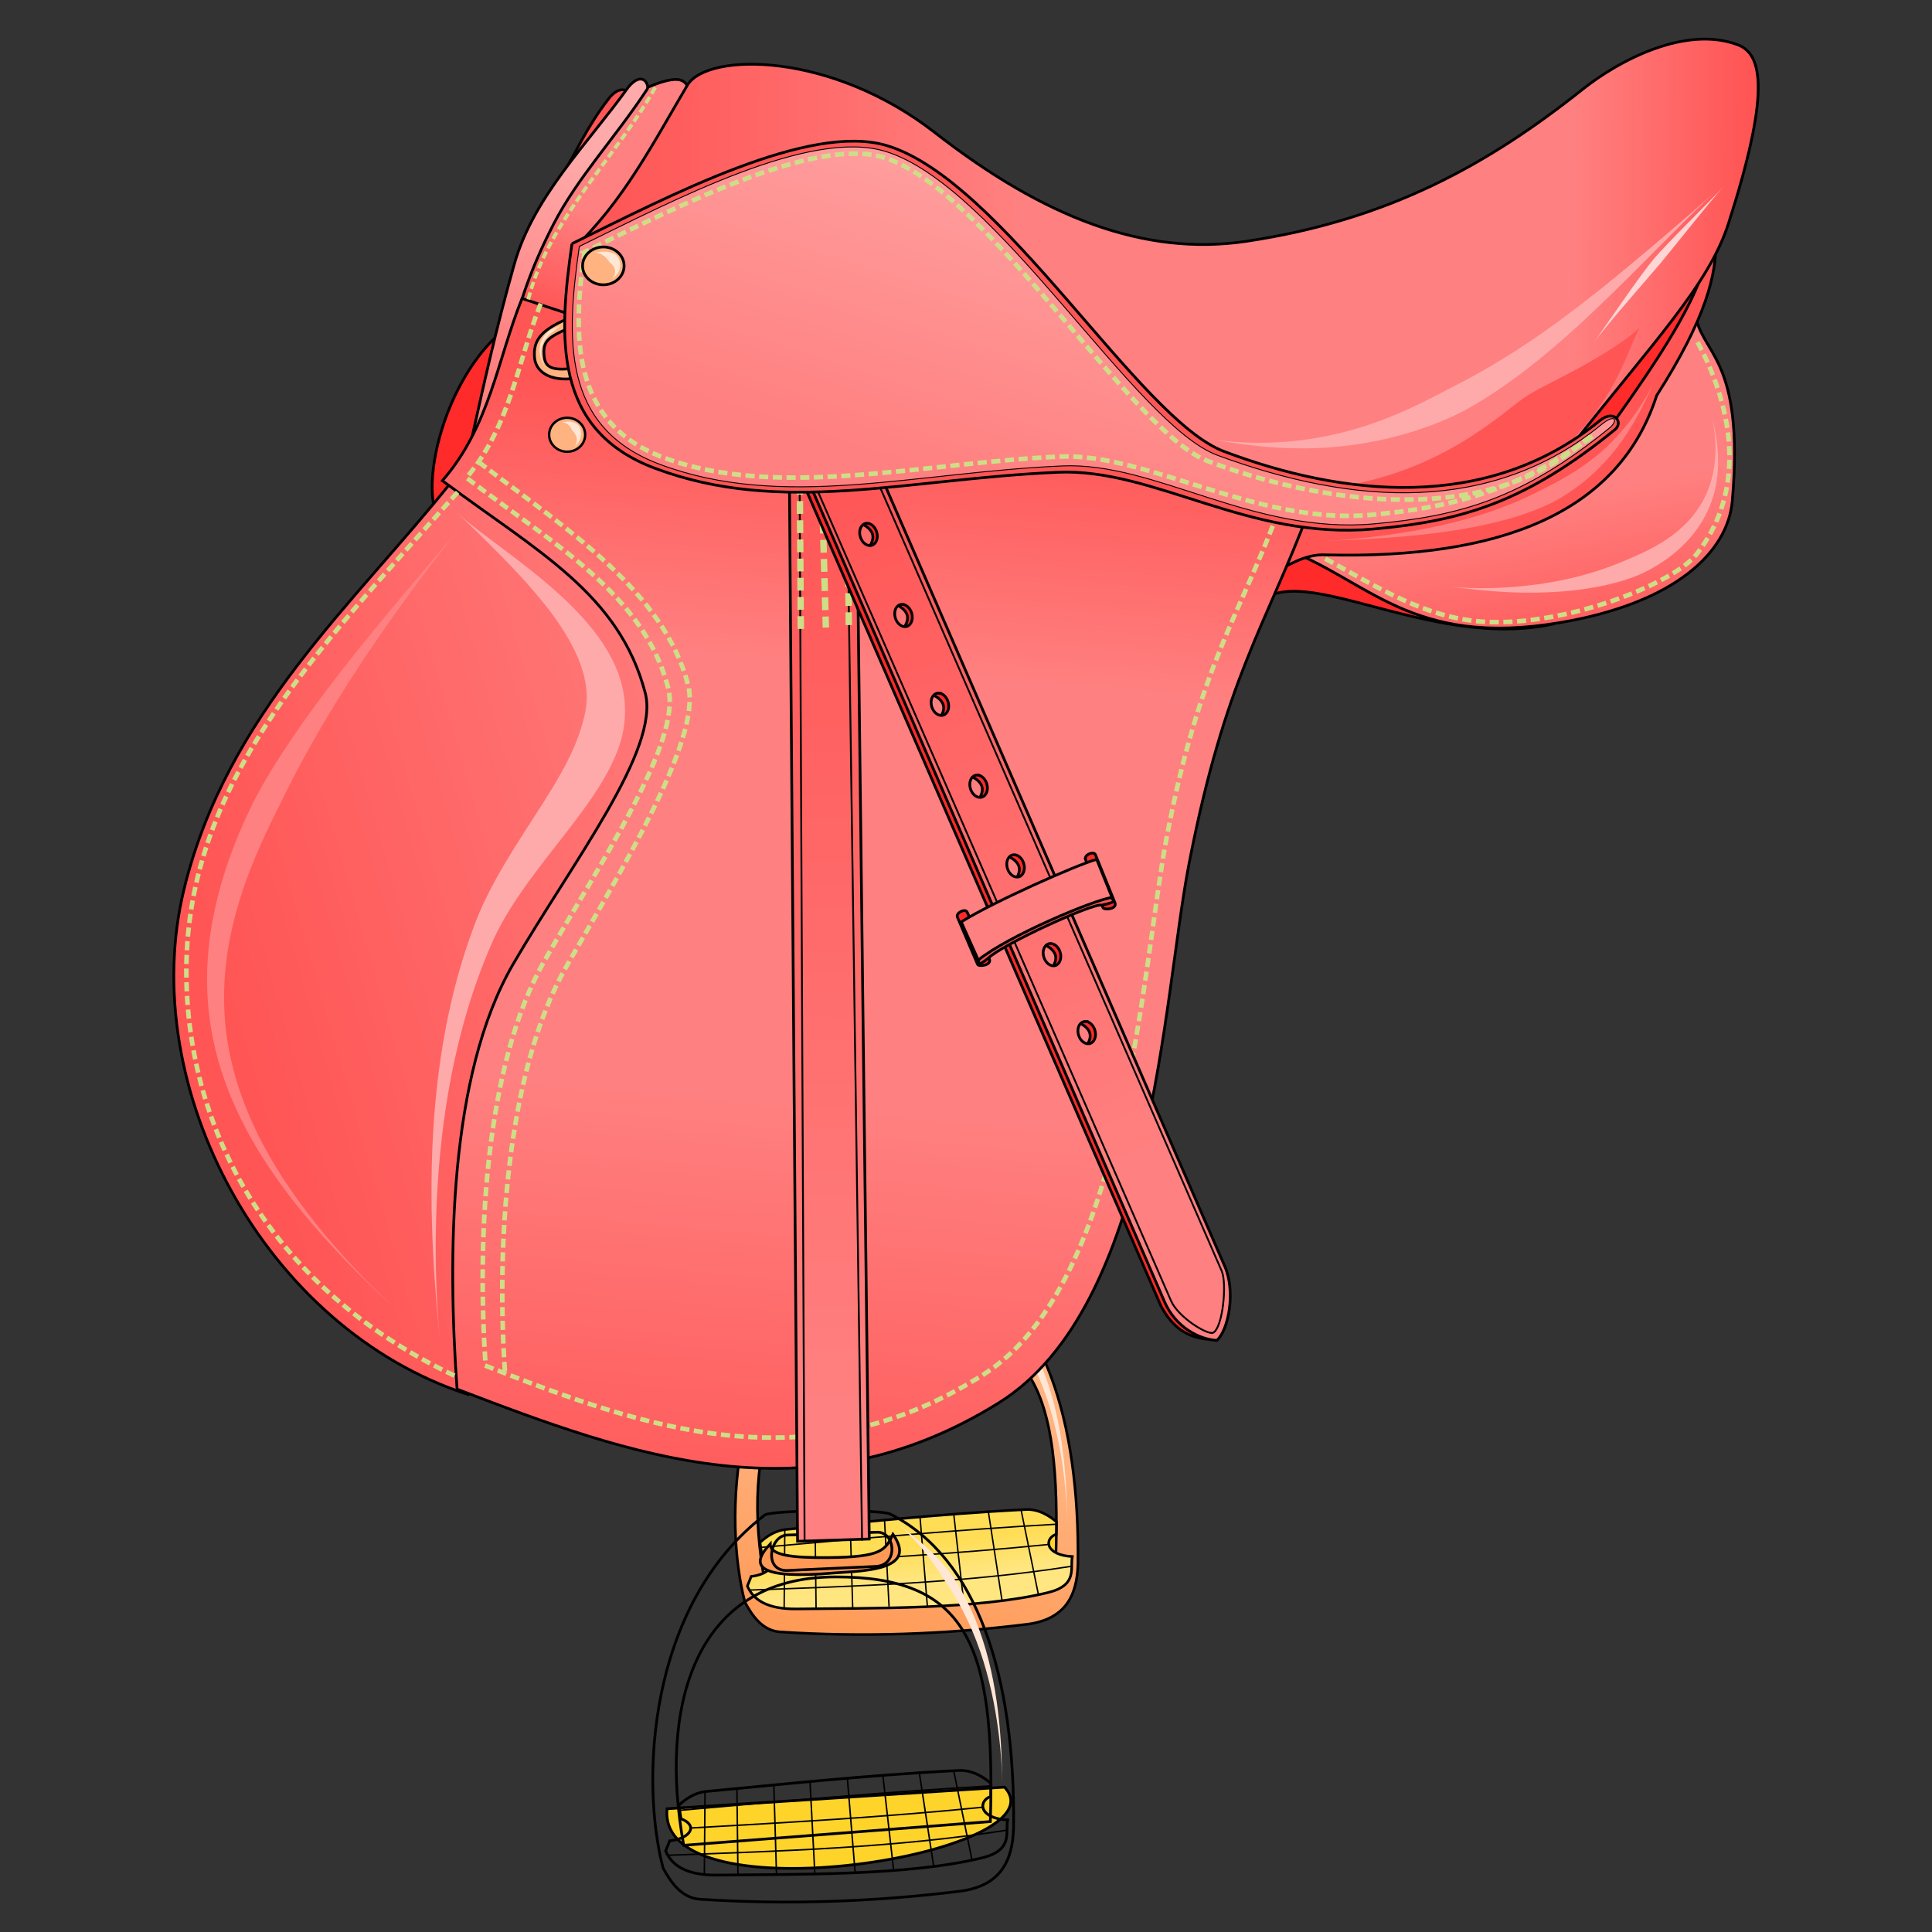 <?xml version="1.0" encoding="UTF-8"?>
<svg cursor="default" version="1.1" viewBox="0 0 256 256" xml:space="preserve" xmlns="http://www.w3.org/2000/svg" xmlns:xlink="http://www.w3.org/1999/xlink"><rect x="0" y="0" width="256" height="256" fill="#333333" stroke="none"/><defs><linearGradient id="linearGradient11268"><stop stop-color="#fd5" offset="0"/><stop stop-color="#ffe680" offset="1"/></linearGradient><linearGradient id="linearGradient10610"><stop stop-color="#f95" offset="0"/><stop stop-color="#ffb380" offset="1"/></linearGradient><linearGradient id="linearGradient7082" x1="44.869" x2="109.55" y1="112.3" y2="93.725" gradientTransform="matrix(1.21 0 0 1.21 -26.906 -12.282)" gradientUnits="userSpaceOnUse"><stop stop-color="#f55" offset="0"/><stop stop-color="#ff8080" offset="1"/></linearGradient><linearGradient id="linearGradient7218" x1="103.57" x2="115.04" y1="181.09" y2="54.59" gradientTransform="matrix(1.21 0 0 1.21 -26.906 -12.282)" gradientUnits="userSpaceOnUse"><stop stop-color="#f55" offset="0"/><stop stop-color="#ff8080" offset=".397"/><stop stop-color="#ff8080" offset=".777"/><stop stop-color="#f55" offset="1"/></linearGradient><linearGradient id="linearGradient7277" x1="112.81" x2="112.63" y1="59.576" y2="164.1" gradientTransform="matrix(1.21 0 0 1.21 -26.906 -12.282)" gradientUnits="userSpaceOnUse"><stop stop-color="#f55" offset="0"/><stop stop-color="#ff8080" offset="1"/></linearGradient><linearGradient id="linearGradient7285" x1="114.04" x2="146.82" y1="60.986" y2="136.95" gradientTransform="matrix(1.21 0 0 1.21 -26.906 -12.282)" gradientUnits="userSpaceOnUse"><stop stop-color="#f55" offset="0"/><stop stop-color="#ff8080" offset="1"/></linearGradient><linearGradient id="linearGradient8800" x1="195.03" x2="191.59" y1="83.019" y2="64.952" gradientTransform="matrix(1.21 0 0 1.21 -26.906 -12.282)" gradientUnits="userSpaceOnUse"><stop stop-color="#f55" offset="0"/><stop stop-color="#ff8080" offset="1"/></linearGradient><linearGradient id="linearGradient9235" x1="107.31" x2="121.77" y1="56.833" y2="11.466" gradientTransform="matrix(1.174 0 0 1.174 -22.878 -10.596)" gradientUnits="userSpaceOnUse"><stop stop-color="#ff8080" offset="0"/><stop stop-color="#faa" offset="1"/></linearGradient><linearGradient id="linearGradient9782" x1="87.618" x2="213.5" y1="25.426" y2="26.298" gradientTransform="matrix(1.21 0 0 1.21 -26.906 -12.282)" gradientUnits="userSpaceOnUse"><stop stop-color="#f55" offset="0"/><stop stop-color="#ff8080" offset=".367"/><stop stop-color="#ff8080" offset=".85"/><stop stop-color="#f55" offset="1"/></linearGradient><linearGradient id="linearGradient10104" x1="76.233" x2="86.368" y1="49.044" y2="26.748" gradientTransform="matrix(1.21 0 0 1.21 -26.906 -12.282)" gradientUnits="userSpaceOnUse"><stop stop-color="#ff8080" offset="0"/><stop stop-color="#faa" offset="1"/></linearGradient><linearGradient id="linearGradient10106" x1="82.005" x2="86.147" y1="44.374" y2="33.225" gradientTransform="matrix(1.21 0 0 1.21 -26.906 -12.282)" gradientUnits="userSpaceOnUse"><stop stop-color="#f55" offset="0"/><stop stop-color="#ff8080" offset="1"/></linearGradient><linearGradient id="linearGradient10612" x1="106.46" x2="111.53" y1="243.2" y2="218.87" gradientTransform="matrix(1.21 0 0 1.21 -28.263 -105.91)" gradientUnits="userSpaceOnUse" xlink:href="#linearGradient10610"/><linearGradient id="linearGradient11270" x1="115.28" x2="115.79" y1="231.48" y2="235.71" gradientTransform="matrix(1.21 0 0 1.21 -28.263 -105.91)" gradientUnits="userSpaceOnUse" xlink:href="#linearGradient11268"/></defs><g transform="matrix(.95 0 0 .95 15.242 39.267)"><g stroke="#000" stroke-linecap="square" stroke-width=".363"><path d="m88.387 174.29c-1.403 14.793 52.87 5.875 44.715-2.865z" fill="#ffd42a"/><path d="m102.06 139.2c-0.011 1.52 2.888 1.844 7.635 1.808 7.196-0.054 7.616-1.006 8.627-3.088 3.236 4.589-3.177 4.828-7.731 5.119-10.239 0.891-11.322-0.906-8.531-3.839z" fill="#f95"/><path d="m110.94 134.8c-0.48-1e-3 -0.966-1e-3 -1.451 2e-3 -3.882 0.03-7.714 0.224-8.156 0.565-15.557 12.002-16.468 35.334-13.475 46.765 1.079 2.03 2.539 3.993 4.901 4.148 11.51 0.753 23.037 0.344 34.383-1.056 5.311-0.655 7.051-3.878 7.163-8.444 0.237-20.098-4.832-35.76-16.361-41.549-0.56-0.281-3.642-0.42-7.005-0.43zm5.303 2.848c2.404-0.075 2.849 4.393-0.213 4.533l-11.677 0.532c-3.221 0.147-2.378-4.618-0.052-4.691zm-5.544 5.918c17.211-8e-3 21.253 8.604 20.527 32.42l-40.63 3.146c-3.288-18.001 1.153-35.556 20.102-35.565z" fill="url(#linearGradient10612)"/><path d="m88.2 179.88c0.8 1.909 2.741 3.251 6.878 3.199 10.287-0.128 25.307 0.11 35.084-2.293 4.165-1.024 3.023-3.432 3.359-5.012-3.822-0.203-3.959-2.511-2.239-3.119l0.027-1.733c-0.828-0.679-2.334-1.806-4.292-1.706-12.682 0.643-24.632 1.972-33.378 2.773-1.699 0.156-2.912 1.132-3.679 1.813l0.267 1.813c2.261 0.829 1.405 2.587-1.493 2.933z" fill="url(#linearGradient11270)"/></g><path d="m118.9 136.53c0.873 0.676 2.152 1.912 3.412 3.459 1.31 1.607 2.13 2.939 2.797 3.953 0.047 0.071 0.091 0.137 0.132 0.199 1.189 1.759 2.764 4.323 4.171 8.006 2.662 6.972 3.316 14.492 3.404 18.775-0.088-4.327-0.239-11.765-2.611-19.055-1.239-3.806-2.763-6.579-3.986-8.387-0.043-0.064-0.09-0.131-0.142-0.203-0.687-0.959-1.863-2.301-3.361-3.669-1.605-1.466-2.833-2.316-3.816-3.076z" fill="#ffe6d5"/><g fill="none" stroke="#000" stroke-linecap="square" stroke-width=".2"><path d="m93.418 172.16-0.088 10.62"/><path d="m97.648 171.72 0.132 11.148"/><path d="m102.89 182.95-0.353-11.765"/><path d="m107.34 170.88 0.617 11.765"/><path d="m112.28 170.26 1.014 12.294"/><path d="m116.99 169.91 1.41 12.426"/><path d="m121.8 169.43 1.895 12.338"/><path d="m126.38 169.29 2.38 11.633"/><path d="m133.34 177.14c-14.838 2.323-29.763 2.753-44.682 3.305"/><path d="m91.655 176.83c12.808-0.733 25.616-1.435 38.425-2.732"/><path d="m90.157 174.49c13.81-1.222 27.654-2.478 40.981-3.217"/></g></g><g transform="translate(0 65.381)"><g stroke="#000" stroke-linecap="square" stroke-width=".363"><path d="m88.387 174.29c-1.403 14.793 52.87 5.875 44.715-2.865z" fill="#ffd42a"/><path d="m102.06 139.2c-0.011 1.52 2.888 1.844 7.635 1.808 7.196-0.054 7.616-1.006 8.627-3.088 3.236 4.589-3.177 4.828-7.731 5.119-10.239 0.891-11.322-0.906-8.531-3.839z" fill="#f95"/><path d="m110.94 134.8c-0.48-1e-3 -0.966-1e-3 -1.451 2e-3 -3.882 0.03-7.714 0.224-8.156 0.565-15.557 12.002-16.468 35.334-13.475 46.765 1.079 2.03 2.539 3.993 4.901 4.148 11.51 0.753 23.037 0.344 34.383-1.056 5.311-0.655 7.051-3.878 7.163-8.444 0.237-20.098-4.832-35.76-16.361-41.549-0.56-0.281-3.642-0.42-7.005-0.43zm5.303 2.848c2.404-0.075 2.849 4.393-0.213 4.533l-11.677 0.532c-3.221 0.147-2.378-4.618-0.052-4.691zm-5.544 5.918c17.211-8e-3 21.253 8.604 20.527 32.42l-40.63 3.146c-3.288-18.001 1.153-35.556 20.102-35.565z" fill="url(#linearGradient10612)"/><path d="m88.2 179.88c0.8 1.909 2.741 3.251 6.878 3.199 10.287-0.128 25.307 0.11 35.084-2.293 4.165-1.024 3.023-3.432 3.359-5.012-3.822-0.203-3.959-2.511-2.239-3.119l0.027-1.733c-0.828-0.679-2.334-1.806-4.292-1.706-12.682 0.643-24.632 1.972-33.378 2.773-1.699 0.156-2.912 1.132-3.679 1.813l0.267 1.813c2.261 0.829 1.405 2.587-1.493 2.933z" fill="url(#linearGradient11270)"/></g><path d="m118.9 136.53c0.873 0.676 2.152 1.912 3.412 3.459 1.31 1.607 2.13 2.939 2.797 3.953 0.047 0.071 0.091 0.137 0.132 0.199 1.189 1.759 2.764 4.323 4.171 8.006 2.662 6.972 3.316 14.492 3.404 18.775-0.088-4.327-0.239-11.765-2.611-19.055-1.239-3.806-2.763-6.579-3.986-8.387-0.043-0.064-0.09-0.131-0.142-0.203-0.687-0.959-1.863-2.301-3.361-3.669-1.605-1.466-2.833-2.316-3.816-3.076z" fill="#ffe6d5"/><g fill="none" stroke="#000" stroke-linecap="square" stroke-width=".2"><path d="m93.418 172.16-0.088 10.62"/><path d="m97.648 171.72 0.132 11.148"/><path d="m102.89 182.95-0.353-11.765"/><path d="m107.34 170.88 0.617 11.765"/><path d="m112.28 170.26 1.014 12.294"/><path d="m116.99 169.91 1.41 12.426"/><path d="m121.8 169.43 1.895 12.338"/><path d="m126.38 169.29 2.38 11.633"/><path d="m133.34 177.14c-14.838 2.323-29.763 2.753-44.682 3.305"/><path d="m91.655 176.83c12.808-0.733 25.616-1.435 38.425-2.732"/><path d="m90.157 174.49c13.81-1.222 27.654-2.478 40.981-3.217"/></g></g><g stroke="#000" stroke-linecap="square" stroke-width=".363"><path d="m74.24 23.655c2.132-3.519 3.447-6.729 6.398-10.557 1.157-1.5 2.193-1.398 2.773-0.746z" fill="#f55"/><path d="m85.01 11.925c4.878-2.214 5.627-1.364 6.185-0.373-2.053 10.898-11.066 22.666-17.169 34.071l-6.398-4.959c3.315-10.101 8.671-19.773 17.382-28.739z" fill="url(#linearGradient10106)"/><path d="m57.773 68.174c-1.958-5.716 1.853-19.027 9.425-24.808 3.191 8.355 2.197 16.653-9.425 24.808z" fill="#ff2a2a"/><path d="m62.616 57.619c1.47-6.552 3.048-13.853 5.545-22.66 2.529-8.918 9.783-15.995 15.089-23.407 1.943-2.33 2.821-0.228 2.506 0.267-4.283 6.503-9.243 11.726-12.423 17.915-6.297 12.257-5.545 18.04-8.478 27.672z" fill="url(#linearGradient10104)"/><path d="m166.13 80.767c3.33-20.013 26.508-1.536 39.813 1.885-16.964 3.784-34.875-9.553-39.813-1.885z" fill="#ff2a2a"/><path d="m169.97 72.623c11.279 4.094 16.85 13.232 36.722 9.878 15.505-2.617 22.272-9.464 22.847-16.136 1.663-19.305-4.263-19.394-4.901-24.883z" fill="url(#linearGradient8800)"/><path d="m59.897 63.751c-12.939 16.232-29.816 30.791-35.51 54.065-6.425 26.261 10.677 58.224 37.643 66.968 11.696-45.69 66.593-109.99-2.133-121.03z" fill="url(#linearGradient7082)"/><path d="m167.94 76.242c2.54-1.077 4.758-2.908 7.842-2.715 23.106 0.543 38.713-5.58 43.734-21.113 6.502-10.167 8.007-16.074 7.842-20.812-19.806 14.88-60.898 22.381-59.418 44.639z" fill="#f55"/><path d="m60.563 184.07c22.965 8.791 46.537 17.531 71.785 1.81 20.447-12.732 21.726-53.459 25.185-71.332 4.776-24.678 10.231-31.667 15.933-46.958-34.764-9.349-69.528-16.234-104.29-28.046-3.26 8.054-4.236 16.865-10.557 24.153 12.69 9.455 23.407 14.981 26.873 28.099 1.983 7.505-9.612 22.404-17.489 35.937-8.595 14.768-8.68 38.832-7.439 56.337z" fill="url(#linearGradient7218)"/></g><path d="m71.539 40.514c-3.006 7.6-3.906 15.915-9.736 22.793 11.702 8.923 23.546 15.495 26.742 27.874 1.829 7.083-9.166 23.405-16.429 36.175-7.926 13.936-8.909 37.098-7.765 53.617 21.178 8.296 42.765 15.941 66.048 1.105 18.856-12.015 20.94-53.918 24.13-70.784 4.404-23.288 9.887-29.883 15.146-44.314" fill="none" stroke="#cdde87" stroke-dasharray="0.605, 1.21" stroke-linecap="square" stroke-width=".605"/><g fill="#ff2a2a" stroke="#000" stroke-linecap="square" stroke-width=".363"><path d="m113.01 69.004c1.315 0.327 4.281 1.462 1.508 4.223 5.192-0.355 2.999-6.98-1.508-4.223z"/><path d="m117.6 79.728c1.315 0.327 4.281 1.462 1.508 4.223 5.192-0.355 2.999-6.98-1.508-4.223z"/><path d="m122.39 91.642c1.315 0.327 4.281 1.462 1.508 4.223 5.192-0.355 2.999-6.98-1.508-4.223z"/><path d="m127.51 102.46c1.315 0.327 4.281 1.462 1.508 4.223 5.192-0.355 2.999-6.98-1.508-4.223z"/><path d="m132.42 113.06c1.315 0.327 4.281 1.462 1.508 4.223 5.192-0.355 2.999-6.98-1.508-4.223z"/><path d="m137.24 124.78c1.315 0.327 4.281 1.462 1.508 4.223 5.192-0.355 2.999-6.98-1.508-4.223z"/><path d="m141.8 135.11c1.315 0.327 4.281 1.462 1.508 4.223 5.192-0.355 2.999-6.98-1.508-4.223z"/><path d="m146.86 146.69c1.315 0.327 4.281 1.462 1.508 4.223 5.192-0.355 2.999-6.98-1.508-4.223z"/><path d="m151.76 158.34c1.315 0.327 4.281 1.462 1.508 4.223 5.192-0.355 2.999-6.98-1.508-4.223z"/><path d="m156.39 168.74c1.315 0.327 4.281 1.462 1.508 4.223 5.192-0.355 2.999-6.98-1.508-4.223z"/></g><g stroke="#000" stroke-linecap="square"><path d="m105.68 204.23 9.501-0.302-1.684-140.65-8.898-0.151z" fill="url(#linearGradient7277)" stroke-width=".363"/><g><path d="m106.61 204.09-0.649-139.05 6.292-0.16 1.971 139.13" fill="none" stroke-width=".242"/><path d="m126.87 121.55 2.666 6.238c0.148 0.346 1.955 0.116 1.546-0.746l-2.933-6.185c-0.248-0.523-1.539 0.086-1.28 0.693z" fill="#ff2a2a" stroke-width=".363"/><path d="m143.84 113.88 2.304 6.381c0.128 0.354 1.945 0.228 1.587-0.657l-2.574-6.343c-0.217-0.536-1.541-2e-3 -1.317 0.619z" fill="#ff2a2a" stroke-width=".363"/></g></g><path d="m106.11 82.914-0.147-20.763 6.302 0.783 0.213 20.581" fill="none" stroke="#cdde87" stroke-dasharray="0.847, 1.694" stroke-linecap="square" stroke-width=".847"/><path d="m108.9 64.337 0.518 18.395" fill="none" stroke="#cdde87" stroke-dasharray="0.847, 1.694" stroke-linecap="square" stroke-width=".847"/><g stroke="#000" stroke-linecap="square"><path d="m106.63 64.479 47.215 108.6c1.466 2.664 3.362 4.396 7.23 4.44-23.667-45.45-31.269-68.027-52.107-113.95z" fill="#ff2a2a" stroke-width=".363"/><path d="m116.36 62.218-9.5 0.905 47.441 109.36c1.49 3.427 4.626 4.998 6.939 5.128 1.552-1.4 2.517-6.446 1.054-9.803zm-1.723 7.154c0.598-0.184 1.28 0.314 1.524 1.111 0.243 0.796-0.043 1.59-0.64 1.772-0.598 0.184-1.28-0.314-1.524-1.111-0.243-0.796 0.043-1.59 0.64-1.772zm4.934 10.708c0.524 0.025 1.027 0.496 1.227 1.149 0.243 0.796-0.043 1.59-0.64 1.772-0.597 0.182-1.278-0.315-1.522-1.111-0.245-0.797 0.042-1.592 0.64-1.775 0.095-0.029 0.194-0.04 0.295-0.035zm4.826 11.764c0.524 0.025 1.027 0.495 1.227 1.146 0.243 0.796-0.043 1.59-0.64 1.772-0.597 0.182-1.278-0.315-1.522-1.111-0.243-0.796 0.043-1.59 0.64-1.772 0.095-0.029 0.194-0.04 0.295-0.035zm5.126 10.855c0.526 0.024 1.03 0.497 1.229 1.151 0.243 0.796-0.043 1.59-0.64 1.772-0.598 0.184-1.28-0.313-1.524-1.111-0.245-0.797 0.042-1.592 0.64-1.775 0.095-0.029 0.194-0.042 0.295-0.038zm4.901 10.559c0.524 0.025 1.027 0.496 1.226 1.149 0.243 0.795-0.042 1.588-0.638 1.772-0.598 0.184-1.28-0.314-1.524-1.111-0.245-0.797 0.042-1.592 0.64-1.775 0.095-0.029 0.194-0.041 0.295-0.035zm4.826 11.764c0.524 0.025 1.027 0.495 1.226 1.146 0.243 0.795-0.042 1.588-0.638 1.772-0.598 0.184-1.28-0.314-1.524-1.111-0.243-0.796 0.043-1.59 0.64-1.772 0.095-0.029 0.194-0.041 0.295-0.035zm4.599 10.328c0.525 0.024 1.029 0.495 1.229 1.149 0.243 0.796-0.043 1.59-0.64 1.772-0.598 0.184-1.28-0.314-1.524-1.111-0.243-0.796 0.043-1.59 0.64-1.772 0.095-0.029 0.194-0.042 0.295-0.038z" fill="url(#linearGradient7285)" stroke-width=".363"/><g><path d="m108.31 64.977 46.859 107.39c0.965 2.211 4.88 4.574 5.58 4.223 1.26-0.631 1.863-6.501 1.131-8.181l-45.669-104.76" fill="none" stroke-width=".242"/><path d="m129.67 127.37c-0.083 0.412 0.082 0.556 1.244-0.377 1.823-1.833 14.089-7.432 15.043-7.05 2.362-0.49 1.444-0.644 1.47-0.829-4.024-3.923-17.424 1.606-17.758 8.257z" fill="#f55" stroke-width=".363"/><path d="m213.88 55.859c-24.145 11.761 8.907-15.66 12.477-22.287-1.464 6.441-6.823 14.31-12.477 22.287z" fill="#ff2a2a" stroke-width=".363"/></g><path d="m208.34 58.952c10.826-13.705 18.11-21.292 20.688-29.325 5.492-17.12 4.594-22.407 1.28-23.674-6.953-2.656-15.861 2.106-20.581 5.865-12.592 10.028-25.837 17.354-44.574 20.154-13.5 2.018-26.839-3.15-41.269-14.396-13.713-10.688-29.906-10.655-32.738-6.398-4.523 7.637-8.562 15.576-15.249 21.861 38.746 15.143 108.19 49.376 132.44 25.913z" fill="url(#linearGradient9782)" stroke-width=".363"/></g><path d="m167.92 64.817c5.208 0.568 11.297 1.538 19.297 0.779 6.514-0.618 11.98-2.253 15.969-4.076 1.53-0.699 2.757-1.391 3.61-1.983 1.915-1.331 4.336-4.176 6.276-7.383 2.451-4.05 3.514-7.809 4.328-8.983-0.777 1.121-3.983 3.264-7.851 5.408-2.897 1.605-6.016 3.034-7.529 4.086-0.741 0.515-1.64 1.237-2.801 2.128-2.97 2.278-7.065 5.174-12.789 7.342-6.708 2.54-13.631 3.216-18.509 2.684z" fill="#f55"/><g stroke="#000" stroke-linecap="square"><g stroke-width=".363"><path d="m127.37 122.16 2.262 5.052c3.82-3.144 15.422-8.03 17.72-8.294l-2.036-5.052c-2.626 0.716-13.815 5.687-17.946 8.294z" fill="#ff8080"/><path d="m75.786 41.997c-4.056 1.624-5.157 3.04-4.959 5.385 0.18 2.134 2.544 3.379 6.078 2.613l-0.16-1.267c-2.954 0.369-4.414 0.3-4.623-1.368-0.276-2.21 0.365-2.684 4.143-4.243z" fill="#ffb380"/><path d="m75.786 32.292c-1.758 12.326-2.564 24.668 10.984 29.752 16.82 6.312 33.26 1.408 53.425 0.533 12.739-0.553 25.215 9.015 41.826 7.518 11.665-1.052 20.106-3.516 31.967-13.169 1.151-0.937-0.061-2.777-2.026-1.173-14.987 12.233-34.222 9.946-49.8 4.052-11.258-4.259-29.402-35.987-44.681-40.522-10.254-3.044-28.584 6.581-41.695 13.01z" fill="#f55"/></g><path d="m76.764 32.654c-1.706 11.96-2.487 23.935 10.657 28.868 16.321 6.125 33.78 1.065 53.347 0.216 12.361-0.536 25.22 9.124 41.338 7.671 11.318-1.02 19.659-3.336 31.169-12.703 1.117-0.909 0.845-2.015-1.061-0.46-14.542 11.87-32.753 10.782-50.884 4.083-10.955-4.048-29.283-35.899-44.108-40.299-9.95-2.953-27.735 6.385-40.457 12.623z" fill="url(#linearGradient9235)" stroke-width=".121"/><ellipse cx="75.15" cy="57.607" rx="2.387" ry="2.249" fill="#ffb380" stroke-width=".32"/></g><path d="m63.688 61.422c11.702 8.923 24.3 17.003 27.496 29.382 1.829 7.083-8.94 24.611-16.203 37.382-7.926 13.936-9.211 37.174-8.066 53.693" fill="none" stroke="#cdde87" stroke-dasharray="0.605, 1.21" stroke-linecap="square" stroke-width=".605"/><path d="m60.43 65.457c-18.927 21.284-36.785 39.198-35.69 65.592 0.873 21.043 12.787 40.553 35.584 51.283" fill="none" stroke="#cdde87" stroke-dasharray="0.605, 1.21" stroke-linecap="square" stroke-width=".605"/><path d="m60.563 67.948c0.86 0.79 3.62 3.456 5.813 5.688 1.886 1.919 4.049 4.216 5.933 6.611 1.846 2.347 3.328 4.662 4.278 6.926 0.496 1.182 0.818 2.281 0.993 3.307 0.195 1.137 0.203 2.145 0.1 3.048-0.126 1.067-0.399 2.044-0.654 2.854-0.06 0.19-0.119 0.372-0.176 0.545-0.236 0.721-0.551 1.567-1.008 2.576-0.903 1.998-2.108 4.106-3.978 7.05-1.346 2.118-3.39 5.2-4.976 7.877-1.59 2.683-3.126 5.6-4.225 8.694-3.278 8.839-4.766 18.145-5.274 26.993-0.652 11.362 0.351 21.796 0.911 27.619-0.566-5.897-1.045-16.245 0.304-27.512 1.047-8.744 3.143-17.687 6.878-25.944 1.281-2.706 2.961-5.263 4.718-7.674 1.897-2.602 3.873-5.036 5.603-7.303 2.144-2.809 3.739-5.124 4.926-7.414 0.617-1.189 1.065-2.264 1.384-3.239 0.077-0.234 0.151-0.485 0.222-0.751 0.302-1.138 0.54-2.605 0.475-4.255-0.051-1.432-0.337-2.897-0.878-4.384-0.484-1.331-1.155-2.631-1.988-3.905-1.573-2.407-3.666-4.634-5.941-6.697-2.34-2.121-4.894-4.081-7.039-5.697-3.101-2.336-4.992-3.716-6.404-5.013z" fill="#faa"/><path d="m61.468 69.305c-2.686 3.254-6.924 8.808-10.956 14.635-4.231 6.114-7.556 11.524-10.26 16.495-1.8 3.309-2.957 5.737-3.843 7.524-0.785 1.582-1.702 3.502-2.588 5.628-1.484 3.559-2.864 7.643-3.591 12.061-0.619 3.764-0.748 7.656-0.179 11.711 0.554 3.95 1.748 7.894 3.609 11.887 4.798 10.292 13.438 19.402 20.116 25.474-6.659-6.054-15.662-14.801-21.1-24.982-2.119-3.967-3.609-7.965-4.446-12.065-0.861-4.218-0.986-8.336-0.551-12.371 0.509-4.729 1.766-9.111 3.203-12.886 0.859-2.256 1.775-4.272 2.59-5.915 0.886-1.786 2.344-4.335 4.425-7.483 3.17-4.796 7.091-9.95 11.795-15.696 4.49-5.484 9.124-10.804 11.775-14.017z" fill="#ff8080"/><path d="m77.445 33.404c-1.582 11.093-1.774 22.628 10.418 27.203 15.138 5.681 34.466 0.681 52.615-0.107 11.465-0.497 26.16 9.073 41.109 7.726 10.498-0.946 19.108-3.058 29.037-10.146 1.087-0.776 0.318-0.473-1.45 0.97-13.489 11.01-35.119 7.352-49.139 2.047-10.132-3.833-29.288-36.174-43.039-40.256-9.229-2.739-27.751 6.776-39.552 12.562z" fill="none" stroke="#cdde87" stroke-dasharray="0.605, 1.21" stroke-linecap="square" stroke-width=".605"/><path d="m175.87 74.172c6.691 3.675 13.177 7.783 20.812 8.219 10.93 0.624 25.097-5.091 28.111-8.939 8.242-10.52 2.859-23.393-0.189-28.691" fill="none" stroke="#cdde87" stroke-dasharray="0.605, 1.21" stroke-linecap="square" stroke-width=".605"/><path d="m192.02 77.72c3.035 0.355 7.863 1.051 13.77 0.729 5.217-0.284 9.1-1.292 11.419-2.3 0.403-0.175 0.863-0.395 1.358-0.66 1.479-0.792 3.236-1.968 4.802-3.594 1.306-1.356 2.392-2.932 3.143-4.743 0.768-1.851 1.118-3.782 1.145-5.754 0.036-2.635-0.508-5.032-0.981-6.819 0.473 1.789 0.837 4.235 0.535 6.79-0.226 1.912-0.799 3.682-1.726 5.278-0.902 1.554-2.072 2.828-3.376 3.884-1.569 1.271-3.243 2.155-4.625 2.798-0.462 0.215-0.89 0.402-1.258 0.561-2.221 0.965-5.439 2.329-10.588 3.237-5.527 0.975-10.738 0.929-13.62 0.592z" fill="#faa"/><ellipse cx="79.945" cy="35.23" rx="2.752" ry="2.507" fill="#ffb380" stroke="#000" stroke-linecap="square" stroke-width=".363"/><g><path d="m175.1 71.718c4.919-0.23 11.393-0.434 17.985-1.495 6.21-1 10.246-2.447 12.536-3.609 0.094-0.047 0.191-0.098 0.291-0.151 2.52-1.335 5.576-3.602 8.233-7.006 2.65-3.396 4.139-6.902 5.143-9.078-0.996 2.16-2.987 5.483-5.928 8.38-2.993 2.949-6.011 4.582-8.431 5.81-0.094 0.048-0.18 0.091-0.274 0.139-2.206 1.119-5.696 2.905-11.789 4.45-6.177 1.567-13.059 2.34-17.765 2.561z" fill="#ff8080"/><path d="m159.92 58.099c5.502 0.979 12.334 2.042 20.782 0.635 5.618-0.936 10.21-2.734 12.771-4.049 1.362-0.699 3.082-1.701 5.057-3.036 4.807-3.247 9.521-7.347 14.765-12.452 5.678-5.528 10.88-10.982 13.808-13.622-2.031 1.831-9.538 8.344-14.77 12.533-5.754 4.607-10.609 7.999-15.507 10.814-1.999 1.149-3.638 1.992-4.944 2.663-2.45 1.258-6.427 3.463-11.666 5.07-3.564 1.093-7.227 1.76-11.006 1.957-3.727 0.194-7.011-0.107-9.289-0.513z" fill="#faa"/><path d="m211.11 45.516c1.58-2.256 7.088-8.47 8.873-10.584 1.703-2.017 6.605-8.278 8.402-10.21-1.797 1.933-7.492 7.506-9.204 9.533-1.795 2.125-6.491 9.005-8.071 11.261z" fill="#ffd5d5"/></g><path d="m70.064 39.445c2.722-10.541 11.921-19.006 16.815-27.975" fill="none" stroke="#cdde87" stroke-dasharray="0.484, 0.968" stroke-linecap="square" stroke-width=".484"/><g fill="#ffe6d5"><path d="m74.437 55.94c0.364-0.016 0.829 0.24 1.1 0.599 0.159 0.211 0.222 0.406 0.287 0.487 0.051 0.063 0.134 0.143 0.225 0.252 0.165 0.199 0.335 0.482 0.373 0.861 0.047 0.458-0.128 0.878-0.345 1.1 0.21-0.215 0.553-0.506 0.76-1.032 0.173-0.44 0.19-0.912 0.07-1.328-0.065-0.225-0.161-0.403-0.252-0.516-0.12-0.151-0.399-0.327-0.76-0.422-0.643-0.169-1.074-0.016-1.457 4.34e-4z"/><path d="m78.744 33.451c0.487-0.017 1.151 0.285 1.568 0.713 0.246 0.253 0.354 0.485 0.441 0.573 0.068 0.068 0.174 0.147 0.286 0.252 0.198 0.186 0.415 0.456 0.456 0.855 0.051 0.495-0.204 0.974-0.504 1.219 0.279-0.228 0.745-0.538 1.009-1.116 0.228-0.498 0.23-1.052 0.04-1.542-0.101-0.261-0.242-0.464-0.367-0.589-0.167-0.167-0.529-0.341-0.994-0.423-0.852-0.15-1.382 0.039-1.935 0.058z"/><path d="m74.437 43.083c-0.349 0.153-1.333 0.496-1.576 0.686-0.142 0.11-0.304 0.252-0.465 0.425-0.204 0.218-0.397 0.476-0.55 0.774-0.132 0.257-0.227 0.532-0.282 0.825-0.106 0.571-0.044 1.15 0.127 1.717 0.219 0.729 0.596 1.37 0.842 1.775-0.248-0.407-0.585-1.069-0.743-1.801-0.123-0.57-0.126-1.121 0.019-1.635 0.074-0.263 0.183-0.503 0.318-0.724 0.158-0.257 0.346-0.477 0.541-0.666 0.154-0.15 0.306-0.275 0.437-0.377 0.225-0.175 0.983-0.846 1.333-0.999z"/></g></svg>
